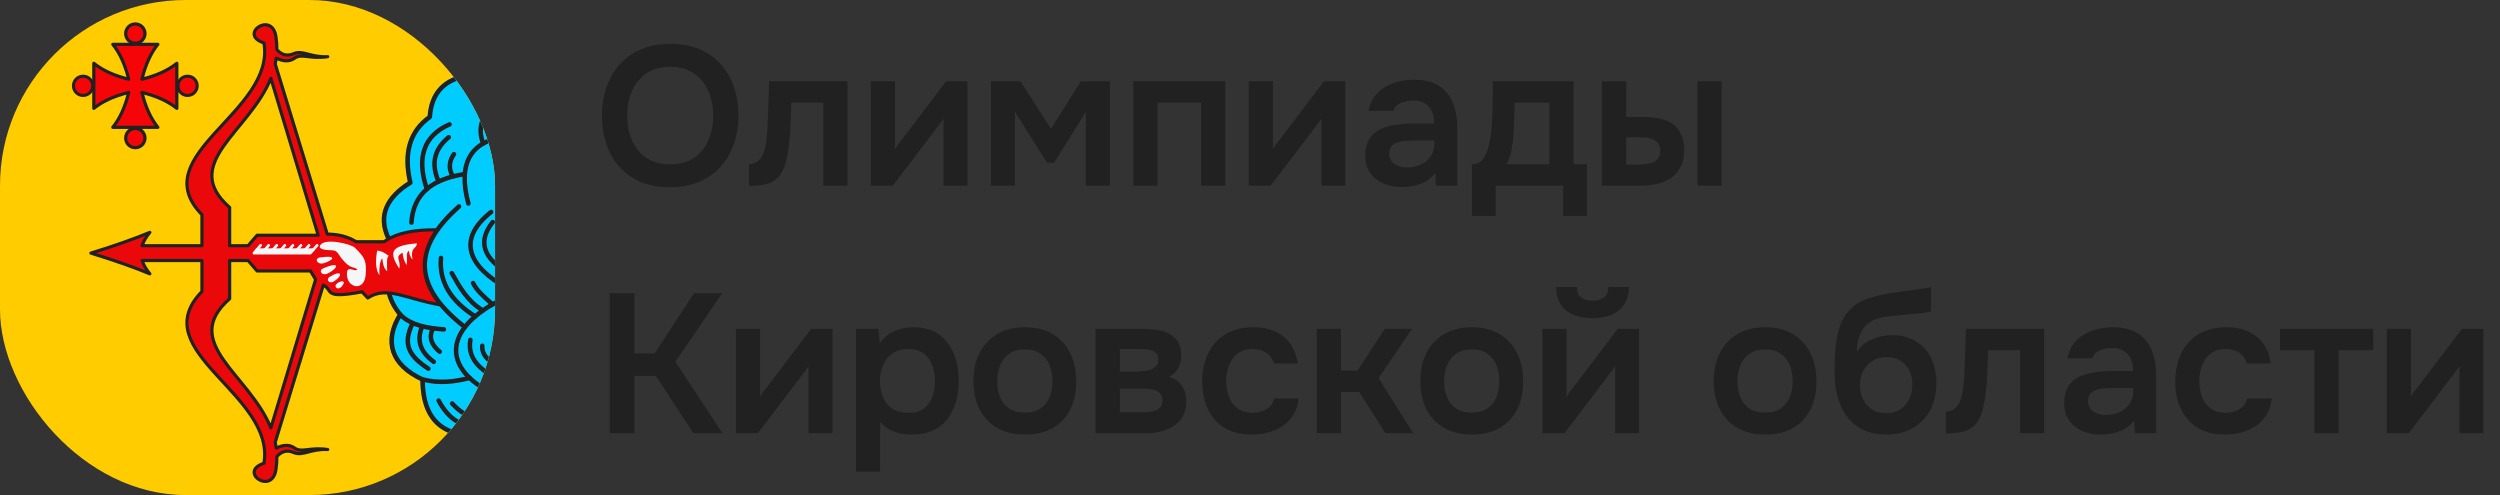 <svg width="202" height="40" viewBox="0 0 202 40" fill="none" xmlns="http://www.w3.org/2000/svg">
<rect x="0" y="0" width="202" height="40" fill="#333333" stroke="none"/>
<g clip-path="url(#clip0_9001_9532)">
<rect width="40" height="40" rx="15" fill="#FFCC00"/>
<path fill-rule="evenodd" clip-rule="evenodd" d="M41 4.705C39.825 4.826 38.933 5.037 38.049 6.074C35.901 6.339 34.857 7.518 34.728 9.453C33.116 10.599 32.592 12.367 33.155 14.755C31.261 15.941 30.503 17.412 31.406 19.297L31.431 23.674C31.574 24.275 31.887 24.855 32.34 25.417C31 27.573 31.602 29.496 34.146 30.661C34.155 34.318 36.194 35.356 39.156 35.206C39.546 35.727 40.159 36.126 40.976 36.414L41 4.705Z" fill="#01CCFF" stroke="#01CCFF" stroke-width="0.366" stroke-linecap="round" stroke-linejoin="round"/>
<path d="M41 4.705C39.825 4.826 38.933 5.037 38.049 6.074C35.901 6.339 34.857 7.518 34.728 9.453C33.116 10.599 32.592 12.367 33.155 14.755C31.261 15.941 30.503 17.412 31.406 19.297L31.431 23.674C31.574 24.275 31.887 24.855 32.34 25.417C31 27.573 31.602 29.496 34.146 30.661C34.155 34.318 36.194 35.356 39.156 35.206C39.546 35.727 40.159 36.126 40.976 36.414" stroke="#212121" stroke-width="0.366" stroke-linecap="round" stroke-linejoin="round"/>
<path d="M40.995 10.998C38.197 11.357 36.914 12.979 37.845 16.446" stroke="#212121" stroke-width="0.366" stroke-linecap="round" stroke-linejoin="round"/>
<path d="M37.559 14.063C34.923 14.465 33.393 15.646 33.243 17.989" stroke="#212121" stroke-width="0.366" stroke-linecap="round" stroke-linejoin="round"/>
<path d="M39.992 11.2C39.67 10.657 39.823 9.988 40.394 9.235" stroke="#212121" stroke-width="0.366" stroke-linecap="round" stroke-linejoin="round"/>
<path d="M40.074 8.317C38.984 9.227 38.541 10.295 39.043 11.594" stroke="#212121" stroke-width="0.366" stroke-linecap="round" stroke-linejoin="round"/>
<path d="M36.68 12.454C36.264 13.055 36.236 13.657 36.596 14.258" stroke="#212121" stroke-width="0.366" stroke-linecap="round" stroke-linejoin="round"/>
<path d="M36.258 11.085C35.192 11.964 34.754 13.094 35.436 14.672" stroke="#212121" stroke-width="0.366" stroke-linecap="round" stroke-linejoin="round"/>
<path d="M36.316 10.051C34.274 10.952 33.62 12.668 34.49 15.279" stroke="#212121" stroke-width="0.366" stroke-linecap="round" stroke-linejoin="round"/>
<path d="M40.987 22.024C39.12 20.883 38.532 19.552 39.812 17.945" stroke="#212121" stroke-width="0.366" stroke-linecap="round" stroke-linejoin="round"/>
<path d="M40.986 23.291C37.907 21.581 36.82 19.399 39.681 17.13" stroke="#212121" stroke-width="0.366" stroke-linecap="round" stroke-linejoin="round"/>
<path d="M41 32.293C35.715 30.331 35.508 26.845 40.205 24.369" stroke="#212121" stroke-width="0.366" stroke-linecap="round" stroke-linejoin="round"/>
<path d="M37.088 16.678C33.787 19.617 32.853 22.777 37.562 26.429" stroke="#212121" stroke-width="0.366" stroke-linecap="round" stroke-linejoin="round"/>
<path d="M38.396 25.565C36.387 24.302 35.465 22.728 35.631 20.844" stroke="#212121" stroke-width="0.366" stroke-linecap="round" stroke-linejoin="round"/>
<path d="M39.022 25.084C37.785 24.367 37.121 23.172 36.505 22.067" stroke="#212121" stroke-width="0.366" stroke-linecap="round" stroke-linejoin="round"/>
<path d="M38.224 22.868C38.513 23.46 39.011 23.9 39.795 24.594" stroke="#212121" stroke-width="0.366" stroke-linecap="round" stroke-linejoin="round"/>
<path d="M38.006 27.457C37.716 29.108 39.017 30.156 40.98 30.953" stroke="#212121" stroke-width="0.366" stroke-linecap="round" stroke-linejoin="round"/>
<path d="M38.967 27.938C38.917 28.789 39.632 29.407 40.981 29.831" stroke="#212121" stroke-width="0.366" stroke-linecap="round" stroke-linejoin="round"/>
<path d="M35.864 26.612C34.593 26.53 33.173 26.292 32.34 25.418" stroke="#212121" stroke-width="0.366" stroke-linecap="round" stroke-linejoin="round"/>
<path d="M35.529 28.418C34.845 27.858 34.624 27.252 34.986 26.526" stroke="#212121" stroke-width="0.366" stroke-linecap="round" stroke-linejoin="round"/>
<path d="M34.121 26.361C33.634 27.474 33.943 28.431 35.049 29.234" stroke="#212121" stroke-width="0.366" stroke-linecap="round" stroke-linejoin="round"/>
<path d="M34.612 29.788C33.047 28.779 32.491 27.798 33.353 26.102" stroke="#212121" stroke-width="0.366" stroke-linecap="round" stroke-linejoin="round"/>
<path d="M34.146 30.661C35.536 31.003 36.7 30.844 37.949 30.541" stroke="#212121" stroke-width="0.366" stroke-linecap="round" stroke-linejoin="round"/>
<path d="M38.69 32.948C38.587 33.951 38.71 34.639 39.156 35.206" stroke="#212121" stroke-width="0.366" stroke-linecap="round" stroke-linejoin="round"/>
<path d="M36.534 32.599C37.127 33.239 37.714 33.706 38.657 33.662" stroke="#212121" stroke-width="0.366" stroke-linecap="round" stroke-linejoin="round"/>
<path d="M35.442 32.365C36.239 33.872 37.347 34.563 38.765 34.439" stroke="#212121" stroke-width="0.366" stroke-linecap="round" stroke-linejoin="round"/>
<path fill-rule="evenodd" clip-rule="evenodd" d="M25.709 19.007H20.774L20.046 19.852H18.557V16.762C14.504 13.211 20.142 10.662 21.886 6.329L25.709 19.007ZM25.086 21.895L25.501 22.585L21.886 34.573C20.142 30.239 14.504 27.691 18.557 24.14V21.05H20.046L20.774 21.895H25.086ZM26.122 23.034C26.955 23.453 26.049 24.182 29.252 23.582L29.718 24.078C31.251 23.045 32.926 24.201 35.573 24.631C34.008 22.724 33.817 20.712 35.282 18.572C33.592 18.552 32.097 18.776 31.029 19.533H28.786C28.15 19.145 27.388 18.916 26.442 18.916L22.24 5.17C22.273 5.013 22.3 4.855 22.321 4.693C22.87 4.965 23.37 5.014 23.799 4.705C24.389 4.28 25.009 4.8 26.481 4.579C25.141 4.66 24.454 4.029 23.767 4.324C23.173 4.578 22.735 4.419 22.369 4.005C22.374 3.663 22.352 3.311 22.295 2.947C21.967 0.852 19.215 2.789 21.326 3.47C22.278 9.065 11.593 12.524 16.317 17.348V19.852H11.482C11.605 19.472 11.829 19.117 12.108 18.776C10.761 19.334 9.158 19.892 7.345 20.451C9.158 21.009 10.761 21.567 12.108 22.126C11.829 21.785 11.605 21.43 11.482 21.05H16.317V23.553C11.593 28.378 22.278 31.837 21.326 37.432C19.215 38.112 21.967 40.049 22.295 37.955C22.352 37.591 22.374 37.239 22.369 36.896C22.735 36.482 23.173 36.323 23.767 36.578C24.454 36.872 25.141 36.241 26.481 36.322C25.009 36.101 24.389 36.622 23.799 36.196C23.37 35.888 22.87 35.936 22.321 36.208C22.3 36.047 22.273 35.888 22.24 35.731L26.122 23.034Z" fill="#EA080A" stroke="#212121" stroke-width="0.256" stroke-linejoin="round"/>
<path fill-rule="evenodd" clip-rule="evenodd" d="M25.843 19.898C25.766 20.171 26.467 20.218 26.717 20.218C27.29 20.218 27.25 20.44 27.577 20.852C28.396 21.881 28.626 21.47 28.865 21.791C28.619 22.001 28.037 21.37 28.029 22.133C28.018 23.293 29.423 23.567 29.542 22.244C29.655 21 29.415 20.76 28.669 20.014C28.348 19.693 26.052 19.157 25.843 19.898Z" fill="#F5F6F7"/>
<path fill-rule="evenodd" clip-rule="evenodd" d="M25.904 20.791C25.334 20.864 25.637 21.405 26.115 21.278C26.815 21.093 27.422 20.597 25.904 20.791Z" fill="#F5F6F7"/>
<path fill-rule="evenodd" clip-rule="evenodd" d="M26.105 21.69C25.712 21.863 26.001 22.335 26.494 22.091C27.32 21.683 27.545 21.056 26.105 21.69Z" fill="#F5F6F7"/>
<path fill-rule="evenodd" clip-rule="evenodd" d="M26.635 22.371C26.316 22.567 26.571 23.011 27.029 22.707C27.729 22.243 27.626 21.762 26.635 22.371Z" fill="#F5F6F7"/>
<path fill-rule="evenodd" clip-rule="evenodd" d="M27.222 22.913C26.917 23.171 27.299 23.523 27.622 23.135C28.026 22.651 27.557 22.629 27.222 22.913Z" fill="#F5F6F7"/>
<path fill-rule="evenodd" clip-rule="evenodd" d="M33.323 20.964C33.162 19.882 33.647 20.167 33.694 19.662C31.638 19.837 31.353 20.31 32.259 21.703C32.429 20.965 31.826 20.785 32.536 20.422C32.542 20.728 32.649 21.098 32.849 21.423C32.964 21.029 32.742 20.451 33.031 20.265C33.087 20.53 33.151 20.797 33.323 20.964Z" fill="#F5F6F7"/>
<path fill-rule="evenodd" clip-rule="evenodd" d="M30.656 22.238C30.632 21.65 30.679 21.091 30.888 20.872C30.94 21.298 30.988 21.679 31.284 21.922C31.26 21.193 31.237 20.819 31.411 20.668C30.997 20.379 30.782 20.267 30.475 20.25C30.303 21.168 30.384 21.882 30.656 22.238Z" fill="#F5F6F7"/>
<path fill-rule="evenodd" clip-rule="evenodd" d="M20.756 20.174L20.517 20.451H25.081L25.32 20.174H20.756Z" fill="#F5F6F7" stroke="#F5F6F7" stroke-width="0.22" stroke-linecap="round" stroke-linejoin="round"/>
<path d="M25.621 19.824L25.32 20.174M21.057 19.824L20.755 20.174M21.709 19.824L21.407 20.174M22.361 19.824L22.059 20.174M23.013 19.824L22.712 20.174M23.665 19.824L23.364 20.174M24.317 19.824L24.016 20.174M24.969 19.824L24.668 20.174" stroke="#F5F6F7" stroke-width="0.22" stroke-linecap="round" stroke-linejoin="round"/>
<path fill-rule="evenodd" clip-rule="evenodd" d="M10.399 7.47C9.182 7.77 8.266 8.205 7.581 8.756V5.114C8.266 5.664 9.182 6.099 10.399 6.4C10.099 5.182 9.664 4.266 9.113 3.581H12.756C12.205 4.266 11.77 5.182 11.469 6.4C12.687 6.099 13.603 5.664 14.288 5.114V8.756C13.603 8.205 12.687 7.77 11.469 7.47C11.77 8.687 12.205 9.603 12.756 10.289H9.113C9.664 9.603 10.099 8.687 10.399 7.47Z" fill="#F50508" stroke="#212121" stroke-width="0.258" stroke-linecap="round" stroke-linejoin="round"/>
<path d="M10.934 3.493C11.365 3.493 11.714 3.144 11.714 2.714C11.714 2.283 11.365 1.935 10.934 1.935C10.504 1.935 10.155 2.283 10.155 2.714C10.155 3.144 10.504 3.493 10.934 3.493Z" fill="#F50508" stroke="#212121" stroke-width="0.258" stroke-linecap="round" stroke-linejoin="round"/>
<path d="M7.493 6.935C7.493 6.504 7.144 6.155 6.714 6.155C6.283 6.155 5.934 6.504 5.934 6.935C5.934 7.365 6.283 7.714 6.714 7.714C7.144 7.714 7.493 7.365 7.493 6.935Z" fill="#F50508" stroke="#212121" stroke-width="0.247" stroke-linecap="round" stroke-linejoin="round"/>
<path d="M14.376 6.935C14.376 7.365 14.725 7.714 15.155 7.714C15.586 7.714 15.934 7.365 15.934 6.935C15.934 6.504 15.586 6.155 15.155 6.155C14.725 6.155 14.376 6.504 14.376 6.935Z" fill="#F50508" stroke="#212121" stroke-width="0.247" stroke-linecap="round" stroke-linejoin="round"/>
<path d="M10.934 11.934C11.365 11.934 11.714 11.586 11.714 11.155C11.714 10.725 11.365 10.376 10.934 10.376C10.504 10.376 10.155 10.725 10.155 11.155C10.155 11.586 10.504 11.934 10.934 11.934Z" fill="#F50508" stroke="#212121" stroke-width="0.258" stroke-linecap="round" stroke-linejoin="round"/>
</g>
<path d="M54.128 15.128C52.965 15.128 51.973 14.883 51.152 14.392C50.341 13.901 49.717 13.219 49.28 12.344C48.853 11.469 48.64 10.472 48.64 9.352C48.64 8.211 48.859 7.208 49.296 6.344C49.733 5.469 50.363 4.787 51.184 4.296C52.005 3.795 52.997 3.544 54.16 3.544C55.323 3.544 56.309 3.789 57.12 4.28C57.941 4.771 58.571 5.453 59.008 6.328C59.445 7.192 59.664 8.189 59.664 9.32C59.664 10.44 59.445 11.437 59.008 12.312C58.581 13.187 57.952 13.875 57.12 14.376C56.299 14.877 55.301 15.128 54.128 15.128ZM54.16 13.272C54.971 13.272 55.632 13.085 56.144 12.712C56.656 12.339 57.029 11.853 57.264 11.256C57.509 10.659 57.632 10.024 57.632 9.352C57.632 8.84 57.563 8.349 57.424 7.88C57.296 7.411 57.088 6.989 56.8 6.616C56.523 6.243 56.165 5.949 55.728 5.736C55.291 5.512 54.768 5.4 54.16 5.4C53.36 5.4 52.699 5.587 52.176 5.96C51.664 6.333 51.285 6.819 51.04 7.416C50.795 8.013 50.672 8.659 50.672 9.352C50.672 10.035 50.795 10.675 51.04 11.272C51.285 11.869 51.664 12.355 52.176 12.728C52.699 13.091 53.36 13.272 54.16 13.272ZM60.521 15.016V13.256C60.755 13.256 60.958 13.203 61.129 13.096C61.3 12.979 61.444 12.824 61.561 12.632C61.7 12.397 61.801 12.099 61.865 11.736C61.929 11.373 61.971 11.005 61.993 10.632C62.025 10.152 62.046 9.672 62.057 9.192C62.078 8.701 62.094 8.232 62.105 7.784C62.126 7.325 62.137 6.92 62.137 6.568H68.473V15H66.521V8.296H63.945C63.934 8.648 63.918 9.021 63.897 9.416C63.886 9.811 63.87 10.211 63.849 10.616C63.828 11.011 63.79 11.395 63.737 11.768C63.694 12.184 63.62 12.605 63.513 13.032C63.417 13.459 63.246 13.843 63.001 14.184C62.745 14.504 62.425 14.723 62.041 14.84C61.667 14.957 61.161 15.016 60.521 15.016ZM70.366 15V6.568H72.318V12.056C72.382 11.939 72.462 11.811 72.558 11.672C72.665 11.533 72.755 11.421 72.83 11.336L76.446 6.568H78.174V15H76.238V9.576C76.153 9.715 76.062 9.848 75.966 9.976C75.88 10.093 75.795 10.205 75.71 10.312L72.142 15H70.366ZM80.069 15V6.568H82.453L84.917 10.408L87.333 6.568H89.685V15H87.733V9.048L85.173 13.144H84.597L82.005 9.032V15H80.069ZM91.569 15V6.568H99.009V15H97.057V8.296H93.521V15H91.569ZM100.897 15V6.568H102.849V12.056C102.913 11.939 102.993 11.811 103.089 11.672C103.196 11.533 103.286 11.421 103.361 11.336L106.977 6.568H108.705V15H106.769V9.576C106.684 9.715 106.593 9.848 106.497 9.976C106.412 10.093 106.326 10.205 106.241 10.312L102.673 15H100.897ZM113.224 15.112C112.851 15.112 112.488 15.059 112.136 14.952C111.795 14.845 111.486 14.691 111.208 14.488C110.931 14.275 110.712 14.013 110.552 13.704C110.392 13.384 110.312 13.011 110.312 12.584C110.312 12.04 110.419 11.597 110.632 11.256C110.846 10.904 111.134 10.637 111.496 10.456C111.87 10.275 112.291 10.152 112.76 10.088C113.23 10.013 113.72 9.976 114.232 9.976H115.88C115.88 9.603 115.822 9.283 115.704 9.016C115.587 8.739 115.4 8.52 115.144 8.36C114.899 8.2 114.579 8.12 114.184 8.12C113.928 8.12 113.688 8.152 113.464 8.216C113.251 8.269 113.064 8.36 112.904 8.488C112.755 8.605 112.648 8.76 112.584 8.952H110.584C110.659 8.515 110.808 8.141 111.032 7.832C111.267 7.512 111.55 7.251 111.88 7.048C112.222 6.845 112.595 6.696 113 6.6C113.406 6.493 113.816 6.44 114.232 6.44C115.054 6.44 115.72 6.6 116.232 6.92C116.755 7.24 117.139 7.699 117.384 8.296C117.63 8.893 117.752 9.613 117.752 10.456V15H116.024L115.976 13.976C115.742 14.275 115.47 14.509 115.16 14.68C114.862 14.84 114.547 14.952 114.216 15.016C113.886 15.08 113.555 15.112 113.224 15.112ZM113.672 13.528C114.11 13.528 114.494 13.448 114.824 13.288C115.155 13.128 115.416 12.904 115.608 12.616C115.8 12.328 115.896 11.992 115.896 11.608V11.352H114.376C114.099 11.352 113.832 11.363 113.576 11.384C113.32 11.395 113.091 11.437 112.888 11.512C112.696 11.576 112.542 11.677 112.424 11.816C112.307 11.955 112.248 12.152 112.248 12.408C112.248 12.653 112.312 12.861 112.44 13.032C112.568 13.192 112.739 13.315 112.952 13.4C113.176 13.485 113.416 13.528 113.672 13.528ZM118.928 17.448V13.272C119.205 13.272 119.435 13.203 119.616 13.064C119.797 12.915 119.941 12.717 120.048 12.472C120.165 12.227 120.256 11.96 120.32 11.672C120.384 11.373 120.432 11.075 120.464 10.776C120.528 10.296 120.565 9.805 120.576 9.304C120.597 8.792 120.608 8.355 120.608 7.992C120.619 7.757 120.624 7.523 120.624 7.288C120.624 7.043 120.624 6.803 120.624 6.568H127.136V13.272H128.224V17.448H126.304V15H120.848V17.448H118.928ZM121.712 13.272H125.184V8.296H122.384C122.373 8.691 122.363 9.117 122.352 9.576C122.341 10.024 122.32 10.451 122.288 10.856C122.277 11.091 122.251 11.352 122.208 11.64C122.176 11.928 122.123 12.211 122.048 12.488C121.973 12.765 121.861 13.027 121.712 13.272ZM129.428 15V6.568H131.396V9.448H132.74C133.22 9.448 133.663 9.491 134.068 9.576C134.484 9.661 134.842 9.805 135.14 10.008C135.439 10.211 135.668 10.488 135.828 10.84C135.999 11.181 136.084 11.613 136.084 12.136C136.084 12.659 135.988 13.101 135.796 13.464C135.615 13.827 135.364 14.125 135.044 14.36C134.724 14.584 134.351 14.749 133.924 14.856C133.508 14.952 133.066 15 132.596 15H129.428ZM131.396 13.304H131.972C132.271 13.304 132.548 13.293 132.804 13.272C133.071 13.251 133.3 13.208 133.492 13.144C133.695 13.069 133.855 12.957 133.972 12.808C134.09 12.659 134.148 12.456 134.148 12.2C134.148 11.955 134.1 11.763 134.004 11.624C133.908 11.475 133.78 11.363 133.62 11.288C133.471 11.203 133.3 11.149 133.108 11.128C132.916 11.107 132.714 11.096 132.5 11.096H131.396V13.304ZM137.156 15V6.568H139.108V15H137.156ZM49.264 35V23.688H51.264V28.552H52.896L56.08 23.688H58.352L54.576 29.224L58.368 35H56.032L52.992 30.376H51.264V35H49.264ZM59.46 35V26.568H61.412V32.056C61.476 31.939 61.556 31.811 61.652 31.672C61.758 31.533 61.849 31.421 61.924 31.336L65.54 26.568H67.268V35H65.332V29.576C65.246 29.715 65.156 29.848 65.06 29.976C64.974 30.093 64.889 30.205 64.804 30.312L61.236 35H59.46ZM69.163 38.104V26.568H70.987L71.083 27.72C71.413 27.272 71.819 26.947 72.299 26.744C72.779 26.541 73.285 26.44 73.819 26.44C74.629 26.44 75.307 26.632 75.851 27.016C76.395 27.4 76.8 27.923 77.067 28.584C77.333 29.235 77.467 29.971 77.467 30.792C77.467 31.613 77.328 32.349 77.051 33C76.784 33.651 76.368 34.168 75.803 34.552C75.248 34.925 74.533 35.112 73.659 35.112C73.253 35.112 72.891 35.069 72.571 34.984C72.251 34.888 71.968 34.765 71.723 34.616C71.488 34.456 71.285 34.285 71.115 34.104V38.104H69.163ZM73.387 33.352C73.931 33.352 74.357 33.235 74.667 33C74.976 32.755 75.2 32.44 75.339 32.056C75.477 31.661 75.547 31.245 75.547 30.808C75.547 30.349 75.472 29.923 75.323 29.528C75.184 29.133 74.955 28.813 74.635 28.568C74.315 28.323 73.888 28.2 73.355 28.2C72.864 28.2 72.448 28.323 72.107 28.568C71.776 28.803 71.525 29.117 71.355 29.512C71.184 29.907 71.099 30.333 71.099 30.792C71.099 31.261 71.179 31.693 71.339 32.088C71.499 32.472 71.749 32.781 72.091 33.016C72.432 33.24 72.864 33.352 73.387 33.352ZM82.831 35.112C81.967 35.112 81.221 34.936 80.591 34.584C79.973 34.232 79.493 33.731 79.151 33.08C78.821 32.429 78.655 31.667 78.655 30.792C78.655 29.907 78.821 29.144 79.151 28.504C79.493 27.853 79.973 27.347 80.591 26.984C81.221 26.621 81.967 26.44 82.831 26.44C83.685 26.44 84.421 26.621 85.039 26.984C85.658 27.347 86.133 27.859 86.463 28.52C86.794 29.171 86.959 29.939 86.959 30.824C86.959 31.688 86.794 32.445 86.463 33.096C86.143 33.736 85.674 34.232 85.055 34.584C84.437 34.936 83.695 35.112 82.831 35.112ZM82.815 33.336C83.349 33.336 83.775 33.219 84.095 32.984C84.426 32.749 84.666 32.44 84.815 32.056C84.965 31.672 85.039 31.256 85.039 30.808C85.039 30.36 84.965 29.939 84.815 29.544C84.666 29.149 84.426 28.835 84.095 28.6C83.775 28.355 83.349 28.232 82.815 28.232C82.282 28.232 81.85 28.355 81.519 28.6C81.189 28.835 80.949 29.149 80.799 29.544C80.65 29.939 80.575 30.36 80.575 30.808C80.575 31.267 80.65 31.688 80.799 32.072C80.949 32.456 81.189 32.765 81.519 33C81.85 33.224 82.282 33.336 82.815 33.336ZM88.522 35V26.568H92.346C92.709 26.568 93.072 26.595 93.434 26.648C93.808 26.691 94.144 26.792 94.442 26.952C94.741 27.101 94.981 27.32 95.162 27.608C95.354 27.885 95.45 28.264 95.45 28.744C95.45 29 95.407 29.24 95.322 29.464C95.248 29.688 95.135 29.88 94.986 30.04C94.847 30.2 94.671 30.339 94.458 30.456C94.949 30.595 95.301 30.84 95.514 31.192C95.738 31.533 95.85 31.949 95.85 32.44C95.85 32.899 95.76 33.293 95.578 33.624C95.397 33.944 95.151 34.205 94.842 34.408C94.543 34.611 94.207 34.76 93.834 34.856C93.472 34.952 93.103 35 92.73 35H88.522ZM90.49 33.304H92.49C92.757 33.304 92.997 33.277 93.21 33.224C93.424 33.171 93.594 33.075 93.722 32.936C93.861 32.797 93.93 32.605 93.93 32.36C93.93 32.136 93.877 31.96 93.77 31.832C93.674 31.693 93.541 31.597 93.37 31.544C93.21 31.48 93.029 31.443 92.826 31.432C92.624 31.411 92.426 31.4 92.234 31.4H90.49V33.304ZM90.49 30.024H91.818C91.999 30.024 92.192 30.013 92.394 29.992C92.597 29.971 92.789 29.928 92.97 29.864C93.151 29.789 93.301 29.688 93.418 29.56C93.535 29.432 93.594 29.267 93.594 29.064C93.594 28.787 93.514 28.589 93.354 28.472C93.205 28.355 93.018 28.28 92.794 28.248C92.581 28.216 92.368 28.2 92.154 28.2H90.49V30.024ZM101.172 35.112C100.297 35.112 99.561 34.936 98.964 34.584C98.366 34.221 97.913 33.715 97.604 33.064C97.294 32.413 97.14 31.661 97.14 30.808C97.14 29.955 97.3 29.203 97.62 28.552C97.94 27.891 98.409 27.373 99.028 27C99.646 26.627 100.398 26.44 101.284 26.44C101.934 26.44 102.51 26.552 103.012 26.776C103.524 27 103.934 27.331 104.244 27.768C104.564 28.195 104.766 28.728 104.852 29.368H102.932C102.804 28.963 102.59 28.669 102.292 28.488C102.004 28.296 101.652 28.2 101.236 28.2C100.702 28.2 100.276 28.333 99.956 28.6C99.646 28.856 99.422 29.181 99.284 29.576C99.145 29.971 99.076 30.381 99.076 30.808C99.076 31.256 99.15 31.677 99.3 32.072C99.449 32.456 99.678 32.765 99.988 33C100.308 33.235 100.718 33.352 101.22 33.352C101.625 33.352 101.988 33.261 102.308 33.08C102.638 32.899 102.852 32.605 102.948 32.2H104.932C104.857 32.851 104.638 33.395 104.276 33.832C103.924 34.259 103.476 34.579 102.932 34.792C102.388 35.005 101.801 35.112 101.172 35.112ZM106.397 35V26.568H108.349V29.944H109.693L111.885 26.568H114.093L111.389 30.552L114.189 35H111.933L109.837 31.672H108.349V35H106.397ZM118.941 35.112C118.077 35.112 117.33 34.936 116.701 34.584C116.082 34.232 115.602 33.731 115.261 33.08C114.93 32.429 114.765 31.667 114.765 30.792C114.765 29.907 114.93 29.144 115.261 28.504C115.602 27.853 116.082 27.347 116.701 26.984C117.33 26.621 118.077 26.44 118.941 26.44C119.794 26.44 120.53 26.621 121.149 26.984C121.767 27.347 122.242 27.859 122.573 28.52C122.903 29.171 123.069 29.939 123.069 30.824C123.069 31.688 122.903 32.445 122.573 33.096C122.253 33.736 121.783 34.232 121.165 34.584C120.546 34.936 119.805 35.112 118.941 35.112ZM118.925 33.336C119.458 33.336 119.885 33.219 120.205 32.984C120.535 32.749 120.775 32.44 120.925 32.056C121.074 31.672 121.149 31.256 121.149 30.808C121.149 30.36 121.074 29.939 120.925 29.544C120.775 29.149 120.535 28.835 120.205 28.6C119.885 28.355 119.458 28.232 118.925 28.232C118.391 28.232 117.959 28.355 117.629 28.6C117.298 28.835 117.058 29.149 116.909 29.544C116.759 29.939 116.685 30.36 116.685 30.808C116.685 31.267 116.759 31.688 116.909 32.072C117.058 32.456 117.298 32.765 117.629 33C117.959 33.224 118.391 33.336 118.925 33.336ZM124.632 35V26.568H126.584V32.056C126.648 31.939 126.728 31.811 126.824 31.672C126.93 31.533 127.021 31.421 127.096 31.336L130.712 26.568H132.44V35H130.504V29.576C130.418 29.715 130.328 29.848 130.232 29.976C130.146 30.093 130.061 30.205 129.976 30.312L126.408 35H124.632ZM128.664 25.704C127.757 25.704 127.042 25.496 126.52 25.08C126.008 24.653 125.746 24.024 125.736 23.192H127.4C127.41 23.587 127.528 23.869 127.752 24.04C127.986 24.211 128.296 24.296 128.68 24.296C129.064 24.296 129.368 24.211 129.592 24.04C129.826 23.869 129.949 23.587 129.96 23.192H131.624C131.613 23.736 131.485 24.2 131.24 24.584C131.005 24.957 130.669 25.24 130.232 25.432C129.794 25.613 129.272 25.704 128.664 25.704ZM142.644 35.112C141.78 35.112 141.033 34.936 140.404 34.584C139.785 34.232 139.305 33.731 138.964 33.08C138.633 32.429 138.468 31.667 138.468 30.792C138.468 29.907 138.633 29.144 138.964 28.504C139.305 27.853 139.785 27.347 140.404 26.984C141.033 26.621 141.78 26.44 142.644 26.44C143.497 26.44 144.233 26.621 144.852 26.984C145.47 27.347 145.945 27.859 146.276 28.52C146.606 29.171 146.772 29.939 146.772 30.824C146.772 31.688 146.606 32.445 146.276 33.096C145.956 33.736 145.486 34.232 144.868 34.584C144.249 34.936 143.508 35.112 142.644 35.112ZM142.628 33.336C143.161 33.336 143.588 33.219 143.908 32.984C144.238 32.749 144.478 32.44 144.628 32.056C144.777 31.672 144.852 31.256 144.852 30.808C144.852 30.36 144.777 29.939 144.628 29.544C144.478 29.149 144.238 28.835 143.908 28.6C143.588 28.355 143.161 28.232 142.628 28.232C142.094 28.232 141.662 28.355 141.332 28.6C141.001 28.835 140.761 29.149 140.612 29.544C140.462 29.939 140.388 30.36 140.388 30.808C140.388 31.267 140.462 31.688 140.612 32.072C140.761 32.456 141.001 32.765 141.332 33C141.662 33.224 142.094 33.336 142.628 33.336ZM152.379 35.112C151.803 35.112 151.291 35.027 150.843 34.856C150.395 34.685 150.006 34.451 149.675 34.152C149.355 33.843 149.088 33.485 148.875 33.08C148.662 32.664 148.502 32.211 148.395 31.72C148.288 31.229 148.235 30.712 148.235 30.168C148.235 29.357 148.267 28.616 148.331 27.944C148.406 27.261 148.544 26.659 148.747 26.136C148.96 25.613 149.275 25.171 149.691 24.808C150.118 24.445 150.672 24.173 151.355 23.992C151.782 23.864 152.219 23.768 152.667 23.704C153.115 23.629 153.59 23.56 154.091 23.496C154.454 23.453 154.747 23.416 154.971 23.384C155.206 23.352 155.403 23.32 155.563 23.288C155.734 23.256 155.888 23.229 156.027 23.208V25.144C155.92 25.187 155.803 25.219 155.675 25.24C155.558 25.261 155.43 25.283 155.291 25.304C155.152 25.315 155.014 25.325 154.875 25.336C154.736 25.347 154.598 25.363 154.459 25.384C154.331 25.395 154.203 25.405 154.075 25.416C153.638 25.459 153.195 25.501 152.747 25.544C152.299 25.587 151.883 25.677 151.499 25.816C151.115 25.955 150.8 26.195 150.555 26.536C150.448 26.675 150.352 26.851 150.267 27.064C150.192 27.277 150.134 27.501 150.091 27.736C150.048 27.96 150.027 28.189 150.027 28.424C150.262 28.083 150.539 27.816 150.859 27.624C151.179 27.432 151.515 27.293 151.867 27.208C152.23 27.123 152.566 27.08 152.875 27.08C153.643 27.08 154.294 27.251 154.827 27.592C155.36 27.923 155.766 28.381 156.043 28.968C156.32 29.544 156.459 30.211 156.459 30.968C156.459 31.779 156.294 32.499 155.963 33.128C155.632 33.747 155.163 34.232 154.555 34.584C153.947 34.936 153.222 35.112 152.379 35.112ZM152.395 33.384C152.864 33.384 153.254 33.277 153.563 33.064C153.883 32.84 154.123 32.552 154.283 32.2C154.443 31.848 154.523 31.469 154.523 31.064C154.523 30.659 154.443 30.291 154.283 29.96C154.123 29.629 153.888 29.363 153.579 29.16C153.27 28.957 152.886 28.856 152.427 28.856C151.979 28.856 151.595 28.963 151.275 29.176C150.955 29.379 150.71 29.651 150.539 29.992C150.368 30.323 150.283 30.685 150.283 31.08C150.283 31.475 150.358 31.848 150.507 32.2C150.667 32.552 150.902 32.84 151.211 33.064C151.52 33.277 151.915 33.384 152.395 33.384ZM157.224 35.016V33.256C157.459 33.256 157.661 33.203 157.832 33.096C158.003 32.979 158.147 32.824 158.264 32.632C158.403 32.397 158.504 32.099 158.568 31.736C158.632 31.373 158.675 31.005 158.696 30.632C158.728 30.152 158.749 29.672 158.76 29.192C158.781 28.701 158.797 28.232 158.808 27.784C158.829 27.325 158.84 26.92 158.84 26.568H165.176V35H163.224V28.296H160.648C160.637 28.648 160.621 29.021 160.6 29.416C160.589 29.811 160.573 30.211 160.552 30.616C160.531 31.011 160.493 31.395 160.44 31.768C160.397 32.184 160.323 32.605 160.216 33.032C160.12 33.459 159.949 33.843 159.704 34.184C159.448 34.504 159.128 34.723 158.744 34.84C158.371 34.957 157.864 35.016 157.224 35.016ZM169.693 35.112C169.32 35.112 168.957 35.059 168.605 34.952C168.264 34.845 167.954 34.691 167.677 34.488C167.4 34.275 167.181 34.013 167.021 33.704C166.861 33.384 166.781 33.011 166.781 32.584C166.781 32.04 166.888 31.597 167.101 31.256C167.314 30.904 167.602 30.637 167.965 30.456C168.338 30.275 168.76 30.152 169.229 30.088C169.698 30.013 170.189 29.976 170.701 29.976H172.349C172.349 29.603 172.29 29.283 172.173 29.016C172.056 28.739 171.869 28.52 171.613 28.36C171.368 28.2 171.048 28.12 170.653 28.12C170.397 28.12 170.157 28.152 169.933 28.216C169.72 28.269 169.533 28.36 169.373 28.488C169.224 28.605 169.117 28.76 169.053 28.952H167.053C167.128 28.515 167.277 28.141 167.501 27.832C167.736 27.512 168.018 27.251 168.349 27.048C168.69 26.845 169.064 26.696 169.469 26.6C169.874 26.493 170.285 26.44 170.701 26.44C171.522 26.44 172.189 26.6 172.701 26.92C173.224 27.24 173.608 27.699 173.853 28.296C174.098 28.893 174.221 29.613 174.221 30.456V35H172.493L172.445 33.976C172.21 34.275 171.938 34.509 171.629 34.68C171.33 34.84 171.016 34.952 170.685 35.016C170.354 35.08 170.024 35.112 169.693 35.112ZM170.141 33.528C170.578 33.528 170.962 33.448 171.293 33.288C171.624 33.128 171.885 32.904 172.077 32.616C172.269 32.328 172.365 31.992 172.365 31.608V31.352H170.845C170.568 31.352 170.301 31.363 170.045 31.384C169.789 31.395 169.56 31.437 169.357 31.512C169.165 31.576 169.01 31.677 168.893 31.816C168.776 31.955 168.717 32.152 168.717 32.408C168.717 32.653 168.781 32.861 168.909 33.032C169.037 33.192 169.208 33.315 169.421 33.4C169.645 33.485 169.885 33.528 170.141 33.528ZM179.797 35.112C178.922 35.112 178.186 34.936 177.589 34.584C176.991 34.221 176.538 33.715 176.229 33.064C175.919 32.413 175.765 31.661 175.765 30.808C175.765 29.955 175.925 29.203 176.245 28.552C176.565 27.891 177.034 27.373 177.653 27C178.271 26.627 179.023 26.44 179.909 26.44C180.559 26.44 181.135 26.552 181.637 26.776C182.149 27 182.559 27.331 182.869 27.768C183.189 28.195 183.391 28.728 183.477 29.368H181.557C181.429 28.963 181.215 28.669 180.917 28.488C180.629 28.296 180.277 28.2 179.861 28.2C179.327 28.2 178.901 28.333 178.581 28.6C178.271 28.856 178.047 29.181 177.909 29.576C177.77 29.971 177.701 30.381 177.701 30.808C177.701 31.256 177.775 31.677 177.925 32.072C178.074 32.456 178.303 32.765 178.613 33C178.933 33.235 179.343 33.352 179.845 33.352C180.25 33.352 180.613 33.261 180.933 33.08C181.263 32.899 181.477 32.605 181.573 32.2H183.557C183.482 32.851 183.263 33.395 182.901 33.832C182.549 34.259 182.101 34.579 181.557 34.792C181.013 35.005 180.426 35.112 179.797 35.112ZM187.006 35V28.296H184.222V26.568H191.758V28.296H188.958V35H187.006ZM192.85 35V26.568H194.802V32.056C194.866 31.939 194.946 31.811 195.042 31.672C195.149 31.533 195.24 31.421 195.314 31.336L198.93 26.568H200.658V35H198.722V29.576C198.637 29.715 198.546 29.848 198.45 29.976C198.365 30.093 198.28 30.205 198.194 30.312L194.626 35H192.85Z" fill="#212121"/>
<defs>
<clipPath id="clip0_9001_9532">
<rect width="40" height="40" rx="15" fill="white"/>
</clipPath>
</defs>
</svg>
